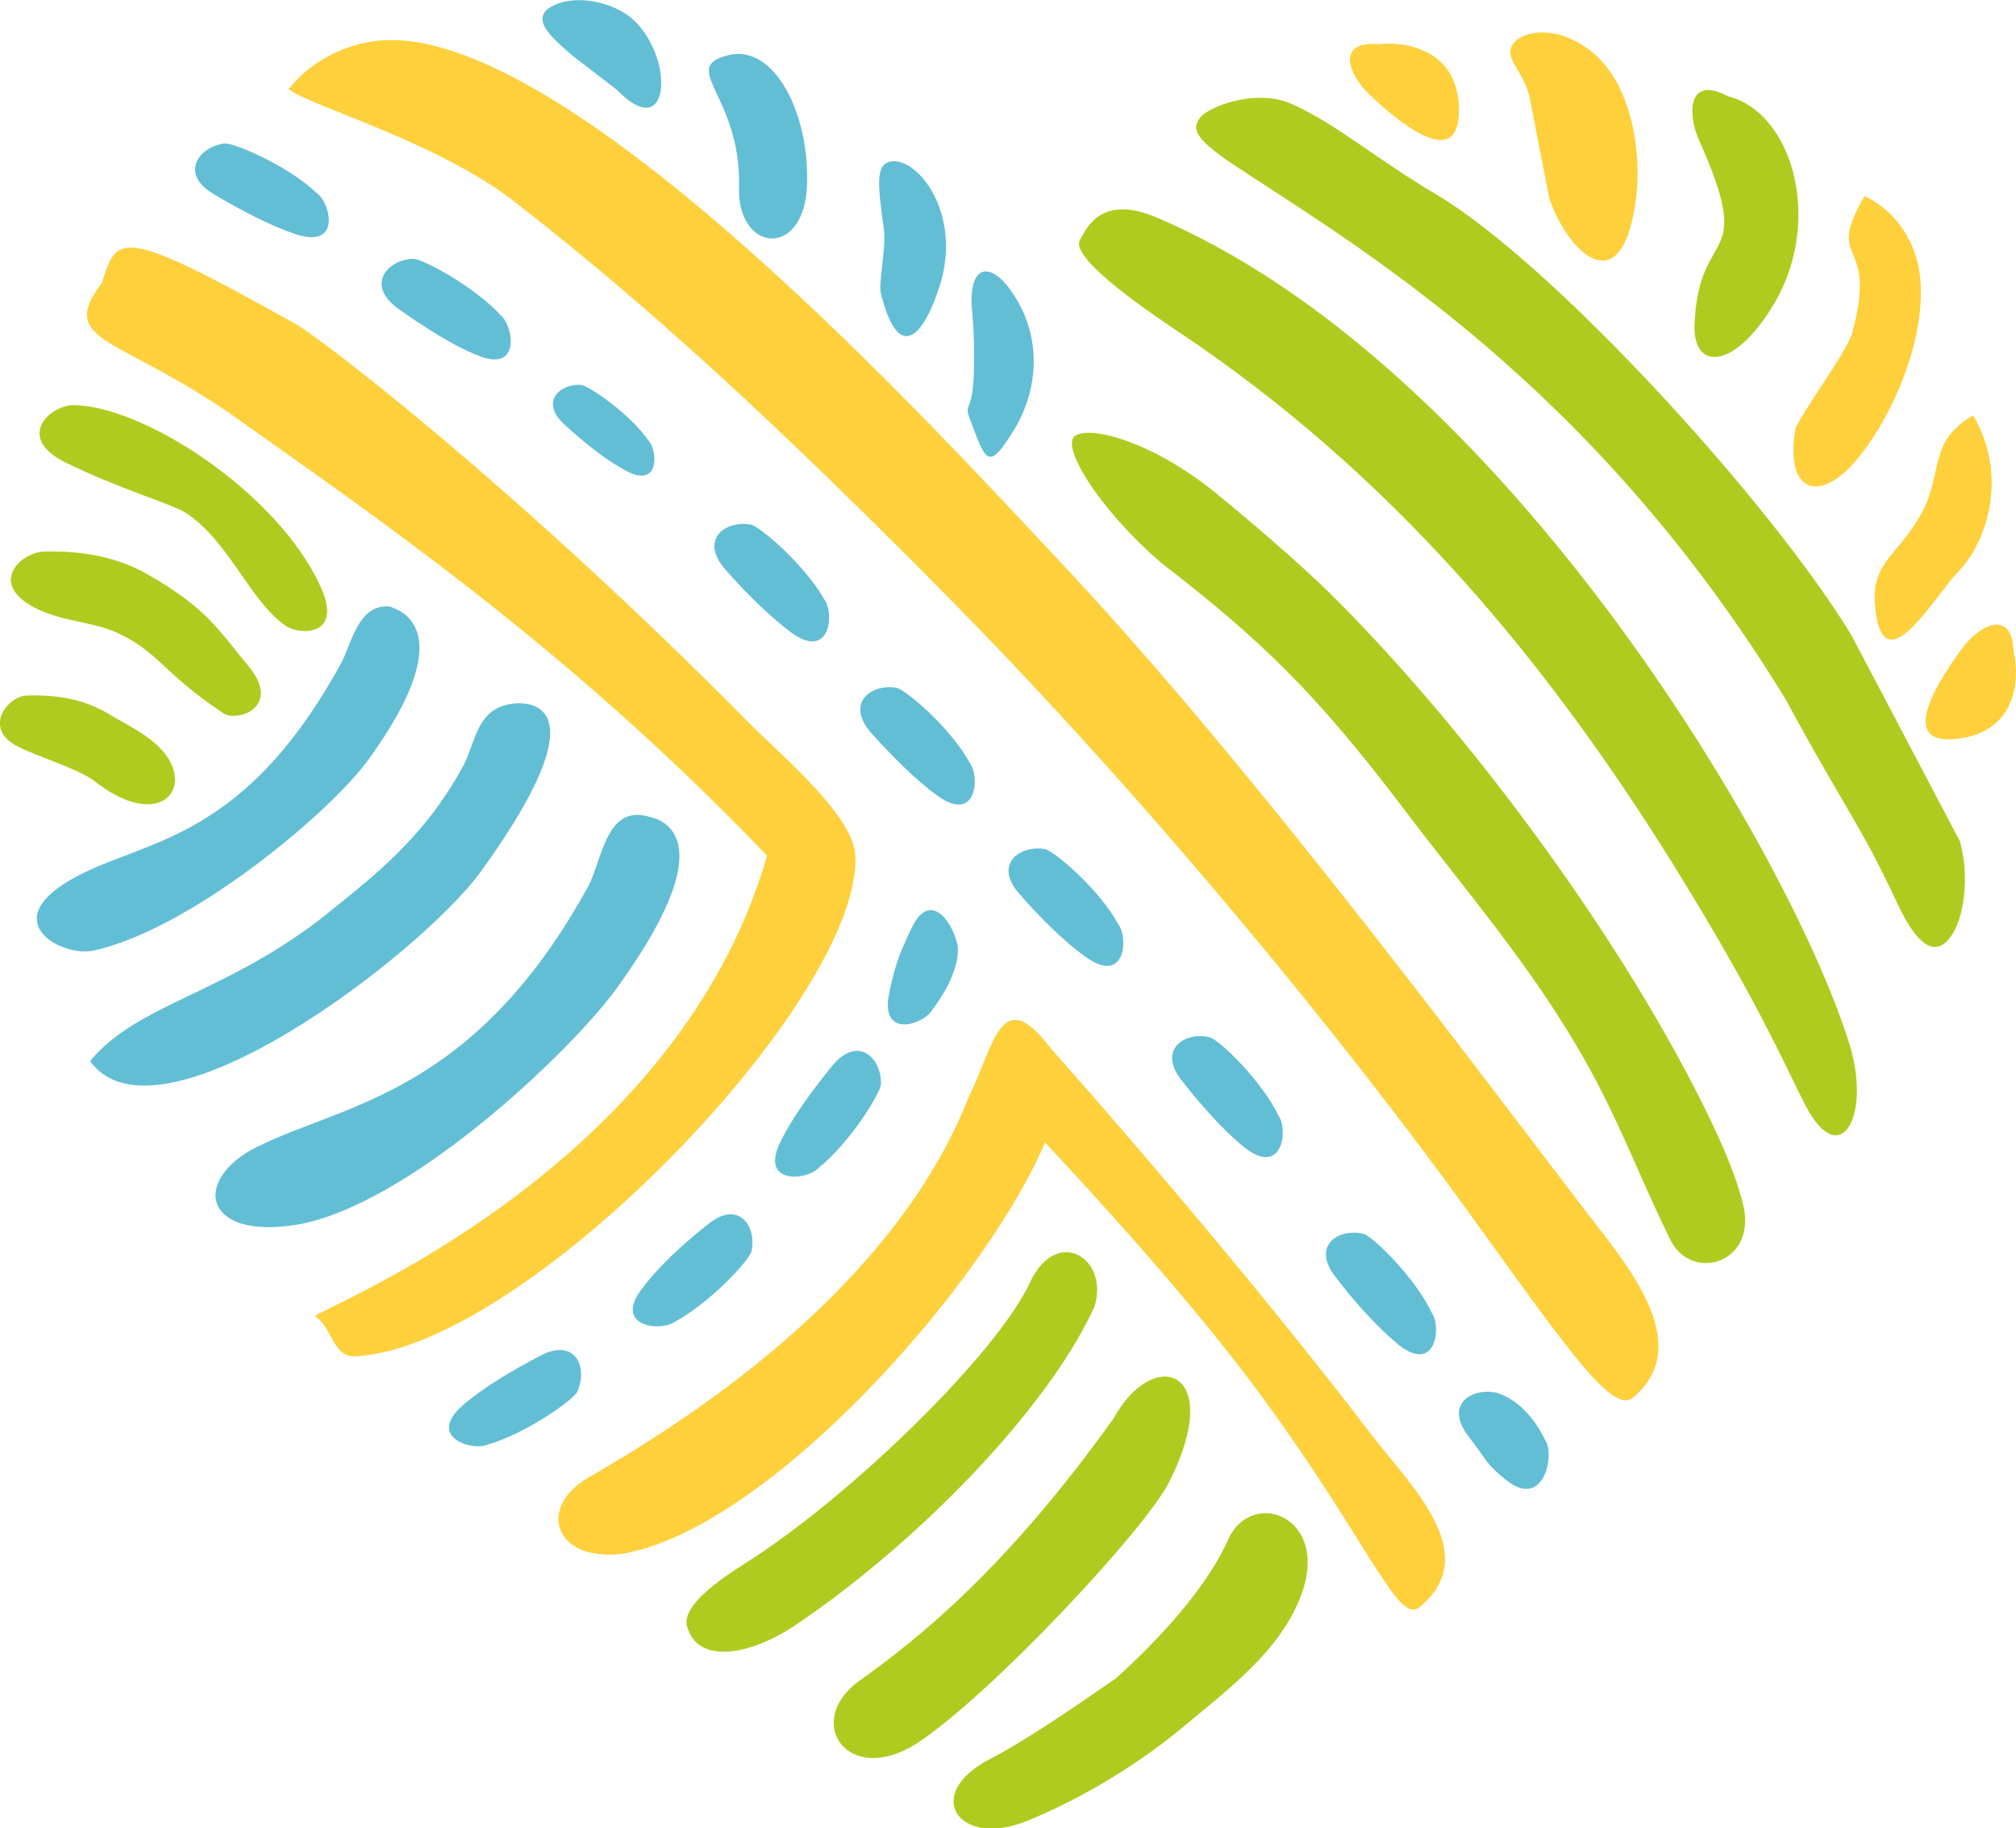 <svg width="86" height="78" viewBox="0 0 86 78" fill="none" xmlns="http://www.w3.org/2000/svg">
<path fill-rule="evenodd" clip-rule="evenodd" d="M67.604 51.617C61.879 44.123 52.974 32.169 44.959 23.682C40.405 18.864 23.892 0.59 15.928 1.762C13.434 2.144 12.34 3.801 12.315 3.801C13.053 4.464 18.625 6.018 21.933 8.593C27.378 12.824 32.797 17.718 40.786 25.823C49.412 34.616 57.503 44.607 62.541 51.566C66.866 57.555 68.775 60.359 69.665 59.62C72.413 57.326 69.258 53.783 67.604 51.617Z" fill="#FED03C"/>
<path fill-rule="evenodd" clip-rule="evenodd" d="M44.959 44.913C42.695 41.753 42.415 44.633 41.346 46.748C38.064 55.185 28.904 60.843 25.139 63.01C23.561 63.927 23.51 65.227 24.401 65.89C24.96 66.323 26.003 66.425 26.894 66.221C34.883 64.463 47.427 48.15 44.959 44.913Z" fill="#FED03C"/>
<path fill-rule="evenodd" clip-rule="evenodd" d="M31.525 7.981C31.448 10.785 34.298 11.04 34.425 7.93C34.553 4.872 33.051 1.889 31.092 2.348C28.904 2.883 31.627 4.056 31.525 7.981Z" fill="#62BED5"/>
<path fill-rule="evenodd" clip-rule="evenodd" d="M40.074 12.238C41.117 9.001 39.005 6.554 37.911 6.911C37.377 7.089 37.428 7.828 37.708 9.791C37.809 10.606 37.453 12.11 37.581 12.543C38.344 15.525 39.387 14.353 40.074 12.238Z" fill="#62BED5"/>
<path fill-rule="evenodd" clip-rule="evenodd" d="M24.451 2.399L26.309 3.826C28.548 6.146 28.802 2.628 27.098 0.921C26.436 0.233 24.96 -0.226 23.866 0.131C22.314 0.666 23.612 1.66 24.451 2.399Z" fill="#62BED5"/>
<path fill-rule="evenodd" clip-rule="evenodd" d="M43.28 18.304C44.272 16.647 44.425 14.557 43.382 12.798C42.415 11.142 41.372 11.142 41.448 13.002C41.473 13.435 41.575 14.098 41.55 15.627C41.524 17.692 41.117 17.157 41.346 17.794C42.059 19.706 42.135 20.164 43.28 18.304Z" fill="#62BED5"/>
<path fill-rule="evenodd" clip-rule="evenodd" d="M50.302 14.175C59.335 20.215 66.128 28.219 72.006 37.904C75.237 43.206 76.331 45.856 77.018 47.156C78.494 50.011 79.868 47.615 78.876 44.48C76.281 36.222 64.017 15.475 49.285 9.255C46.842 8.236 46.282 9.918 46.079 10.224C45.544 11.04 49.514 13.639 50.302 14.175Z" fill="#B0CB1F"/>
<path fill-rule="evenodd" clip-rule="evenodd" d="M49.565 24.038C53.737 27.25 56.154 29.569 59.946 34.591C62.312 37.726 65.009 40.835 67.172 44.48C68.978 47.487 69.818 49.985 71.268 52.916C72.184 54.726 75.008 53.885 74.347 51.336C74.067 50.24 73.66 49.246 72.973 47.793C69.36 40.274 62.897 31.532 57.147 25.721C56.053 24.599 54.017 22.79 51.829 21.005C49.183 18.864 46.562 18.151 45.875 18.584C45.214 18.966 46.791 21.643 49.565 24.038Z" fill="#B0CB1F"/>
<path fill-rule="evenodd" clip-rule="evenodd" d="M61.294 8.312C58.673 6.758 56.994 5.279 55.111 4.438C53.559 3.75 51.524 4.566 51.193 5.024C50.913 5.407 50.735 5.789 52.719 7.089C57.961 10.555 67.909 16.341 76.153 29.799C78.85 34.769 79.334 35.1 80.937 38.541C81.98 40.759 82.718 40.657 83.227 39.943C83.812 39.127 84.015 37.318 83.608 35.891L78.978 27.097C75.593 21.515 66.306 11.294 61.294 8.312Z" fill="#B0CB1F"/>
<path fill-rule="evenodd" clip-rule="evenodd" d="M72.286 13.843C72.209 15.908 74.092 15.755 75.772 12.798C77.756 9.255 76.408 4.77 73.711 4.107C72.006 3.189 71.98 4.846 72.464 5.942C74.932 11.473 72.464 9.51 72.286 13.843Z" fill="#B0CB1F"/>
<path fill-rule="evenodd" clip-rule="evenodd" d="M79.079 19.757C80.555 18.1 82.107 14.761 81.929 12.034C81.827 10.428 80.937 9.026 79.537 8.363C77.782 11.396 80.173 10.046 79.003 14.226C78.774 15.041 76.662 17.87 76.586 18.329C76.153 20.929 77.527 21.49 79.079 19.757Z" fill="#FED03C"/>
<path fill-rule="evenodd" clip-rule="evenodd" d="M69.665 9.23C70.174 6.885 69.691 3.623 67.884 2.195C66.306 0.946 64.754 1.354 64.475 1.991C64.22 2.552 65.06 3.138 65.263 4.209L66.078 8.414C66.764 10.53 68.902 12.849 69.665 9.23Z" fill="#FED03C"/>
<path fill-rule="evenodd" clip-rule="evenodd" d="M84.168 17.717C82.412 18.788 82.845 19.731 82.183 21.464C81.115 23.758 79.766 23.809 79.995 25.95C80.352 29.289 82.514 25.44 83.532 24.395C84.804 23.095 85.669 20.241 84.168 17.717Z" fill="#FED03C"/>
<path fill-rule="evenodd" clip-rule="evenodd" d="M29.362 69.535C29.871 70.962 31.983 70.605 33.815 69.407C38.802 66.094 44.603 60.308 46.689 55.746C47.325 53.681 45.112 52.305 43.967 54.65C42.593 57.708 36.206 63.927 31.728 66.731C28.93 68.49 29.235 69.229 29.362 69.535Z" fill="#B0CB1F"/>
<path fill-rule="evenodd" clip-rule="evenodd" d="M47.504 60.512C42.924 66.909 39.234 69.866 36.664 71.701C34.247 73.434 36.156 76.263 39.107 74.377C42.237 72.338 48.928 65.176 49.895 63.188C52.287 58.396 49.208 57.402 47.504 60.512Z" fill="#B0CB1F"/>
<path fill-rule="evenodd" clip-rule="evenodd" d="M47.605 71.599C45.875 72.797 43.763 74.25 42.237 75.04C39.311 76.544 40.888 78.863 43.789 77.691C45.621 76.952 48.114 75.626 50.455 73.689C52.465 72.007 54.602 70.427 55.493 68.082C56.791 64.692 53.381 63.443 52.389 65.686C51.269 68.184 48.699 70.605 47.605 71.599Z" fill="#B0CB1F"/>
<path fill-rule="evenodd" clip-rule="evenodd" d="M9.083 8.261C10.228 8.95 11.552 9.638 12.62 9.995C14.579 10.632 14.096 8.644 13.511 8.236C12.289 7.063 9.949 6.069 9.567 6.12C8.473 6.273 7.659 7.395 9.083 8.261Z" fill="#62BED5"/>
<path fill-rule="evenodd" clip-rule="evenodd" d="M16.971 13.155C18.04 13.92 19.312 14.735 20.33 15.143C22.238 15.959 21.907 13.92 21.373 13.461C20.228 12.212 17.989 11.014 17.607 11.04C16.513 11.091 15.597 12.161 16.971 13.155Z" fill="#62BED5"/>
<path fill-rule="evenodd" clip-rule="evenodd" d="M24.07 18.1C24.859 18.839 25.851 19.629 26.665 20.062C28.166 20.904 28.064 19.196 27.657 18.788C26.843 17.616 25.088 16.443 24.782 16.418C23.866 16.367 23.027 17.157 24.07 18.1Z" fill="#62BED5"/>
<path fill-rule="evenodd" clip-rule="evenodd" d="M30.94 24.293C31.805 25.287 32.873 26.332 33.764 26.995C35.443 28.193 35.596 26.128 35.163 25.568C34.324 24.089 32.39 22.433 32.034 22.382C30.94 22.178 29.82 23.019 30.94 24.293Z" fill="#62BED5"/>
<path fill-rule="evenodd" clip-rule="evenodd" d="M37.148 31.252C38.038 32.246 39.107 33.316 39.998 33.953C41.677 35.151 41.804 33.112 41.372 32.551C40.557 31.048 38.624 29.416 38.242 29.34C37.173 29.162 36.054 29.977 37.148 31.252Z" fill="#62BED5"/>
<path fill-rule="evenodd" clip-rule="evenodd" d="M43.483 38.133C44.349 39.127 45.417 40.198 46.333 40.835C48.012 42.033 48.14 39.994 47.707 39.433C46.893 37.929 44.959 36.298 44.578 36.222C43.509 36.043 42.364 36.859 43.483 38.133Z" fill="#62BED5"/>
<path fill-rule="evenodd" clip-rule="evenodd" d="M50.404 46.086C51.218 47.131 52.211 48.252 53.076 48.94C54.704 50.24 54.959 48.201 54.551 47.615C53.814 46.086 51.982 44.327 51.6 44.251C50.557 43.996 49.361 44.76 50.404 46.086Z" fill="#62BED5"/>
<path fill-rule="evenodd" clip-rule="evenodd" d="M56.969 54.471C57.757 55.516 58.775 56.638 59.64 57.351C61.243 58.651 61.498 56.612 61.09 56.026C60.353 54.471 58.521 52.712 58.164 52.636C57.096 52.381 55.925 53.146 56.969 54.471Z" fill="#62BED5"/>
<path fill-rule="evenodd" clip-rule="evenodd" d="M62.643 61.276C63.457 62.322 63.38 62.449 64.246 63.137C65.874 64.437 66.332 62.041 65.925 61.455C65.187 59.926 64.195 59.518 63.839 59.416C62.77 59.187 61.599 59.926 62.643 61.276Z" fill="#62BED5"/>
<path fill-rule="evenodd" clip-rule="evenodd" d="M23.052 57.836C21.882 58.447 20.584 59.212 19.744 59.951C18.192 61.302 20.126 61.914 20.788 61.633C22.416 61.175 24.502 59.696 24.63 59.365C25.087 58.345 24.553 57.045 23.052 57.836Z" fill="#62BED5"/>
<path fill-rule="evenodd" clip-rule="evenodd" d="M30.202 52.228C29.159 53.044 28.064 54.063 27.403 54.956C26.131 56.587 28.166 56.816 28.752 56.408C30.253 55.618 31.983 53.758 32.059 53.375C32.288 52.33 31.525 51.158 30.202 52.228Z" fill="#62BED5"/>
<path fill-rule="evenodd" clip-rule="evenodd" d="M35.52 45.448C34.68 46.468 33.789 47.691 33.306 48.685C32.364 50.546 34.425 50.368 34.909 49.832C36.232 48.787 37.581 46.621 37.581 46.239C37.606 45.143 36.614 44.148 35.52 45.448Z" fill="#62BED5"/>
<path fill-rule="evenodd" clip-rule="evenodd" d="M38.904 39.561C38.318 40.759 38.166 41.268 37.937 42.339C37.504 44.378 39.438 43.69 39.769 43.078C40.812 41.727 40.939 40.631 40.837 40.274C40.583 39.204 39.641 38.031 38.904 39.561Z" fill="#62BED5"/>
<path fill-rule="evenodd" clip-rule="evenodd" d="M25.139 37.725C20.253 46.697 14.681 47.08 10.992 48.915C8.218 50.266 8.575 52.891 12.62 52.254C17.327 51.489 24.248 44.99 26.309 42.16C31.423 35.1 27.632 34.871 27.607 34.82C25.902 34.387 25.698 36.553 25.139 37.725Z" fill="#62BED5"/>
<path fill-rule="evenodd" clip-rule="evenodd" d="M19.77 32.654C18.091 35.763 15.902 37.394 14.121 38.847C9.77 42.39 5.878 42.772 3.842 45.27C6.743 49.272 17.938 40.708 20.508 37.19C25.367 30.462 23.001 29.977 22.06 30.003C20.33 30.105 20.33 31.583 19.77 32.654Z" fill="#62BED5"/>
<path fill-rule="evenodd" clip-rule="evenodd" d="M14.605 28.193C10.05 36.604 5.445 35.712 2.443 37.904C0.254 39.535 2.722 40.81 3.969 40.555C8.066 39.688 14.07 34.692 15.724 32.398C19.999 26.485 16.64 25.925 16.615 25.874C15.343 25.772 15.037 27.275 14.605 28.193Z" fill="#62BED5"/>
<path fill-rule="evenodd" clip-rule="evenodd" d="M7.913 21.872C9.796 23.096 10.661 25.67 12.213 26.715C12.824 27.097 14.63 27.148 13.689 25.058C11.857 20.98 6.005 17.233 3.053 17.284C2.01 17.386 0.738 18.686 2.748 19.706C4.936 20.802 7.302 21.49 7.913 21.872Z" fill="#B0CB1F"/>
<path fill-rule="evenodd" clip-rule="evenodd" d="M9.541 30.436C10.127 30.818 12.06 30.156 10.585 28.397C9.287 26.842 8.829 25.95 6.285 24.497C4.682 23.58 2.977 23.503 1.832 23.529C0.789 23.631 -0.483 24.931 1.527 25.95C2.595 26.485 3.842 26.536 4.758 26.893C6.768 27.734 6.844 28.652 9.541 30.436Z" fill="#B0CB1F"/>
<path fill-rule="evenodd" clip-rule="evenodd" d="M6.946 32.042C6.437 31.481 6.03 31.252 4.554 30.41C3.333 29.697 2.01 29.646 1.119 29.671C0.305 29.722 -0.763 31.099 0.789 31.863C1.476 32.22 3.409 32.832 4.02 33.316C6.768 35.483 8.346 33.673 6.946 32.042Z" fill="#B0CB1F"/>
<path fill-rule="evenodd" clip-rule="evenodd" d="M58.852 1.889C56.918 1.711 57.554 3.24 58.444 4.056C59.462 5.024 62.312 7.522 62.236 4.591C62.159 1.838 59.462 1.787 58.852 1.889Z" fill="#FED03C"/>
<path fill-rule="evenodd" clip-rule="evenodd" d="M85.898 27.836C85.847 25.899 84.397 26.689 83.685 27.683C82.87 28.805 80.708 31.914 83.608 31.506C86.331 31.099 86.076 28.448 85.898 27.836Z" fill="#FED03C"/>
<path fill-rule="evenodd" clip-rule="evenodd" d="M58.521 61.226C54.882 56.459 49.692 50.189 44.247 44.072C44.018 43.792 43.636 44.48 43.382 44.2L42.44 46.468C47.122 51.387 51.295 56.051 54.195 60.079C58.521 66.094 59.666 69.305 60.556 68.566C63.304 66.298 60.175 63.392 58.521 61.226ZM31.932 30.818C22.034 20.802 13.434 14.2 12.467 13.741C5.089 9.612 4.987 10.02 4.351 12.059C2.366 14.684 5.165 14.302 10.279 17.972C16.131 22.127 23.714 27.326 31.703 35.457L32.721 36.502C28.853 50.011 13.536 55.848 13.434 56.154C14.172 56.587 14.172 57.887 15.139 57.861C22.391 57.555 36.817 42.568 36.486 36.477C36.385 34.743 33.23 32.144 31.932 30.818Z" fill="#FED03C"/>
</svg>
